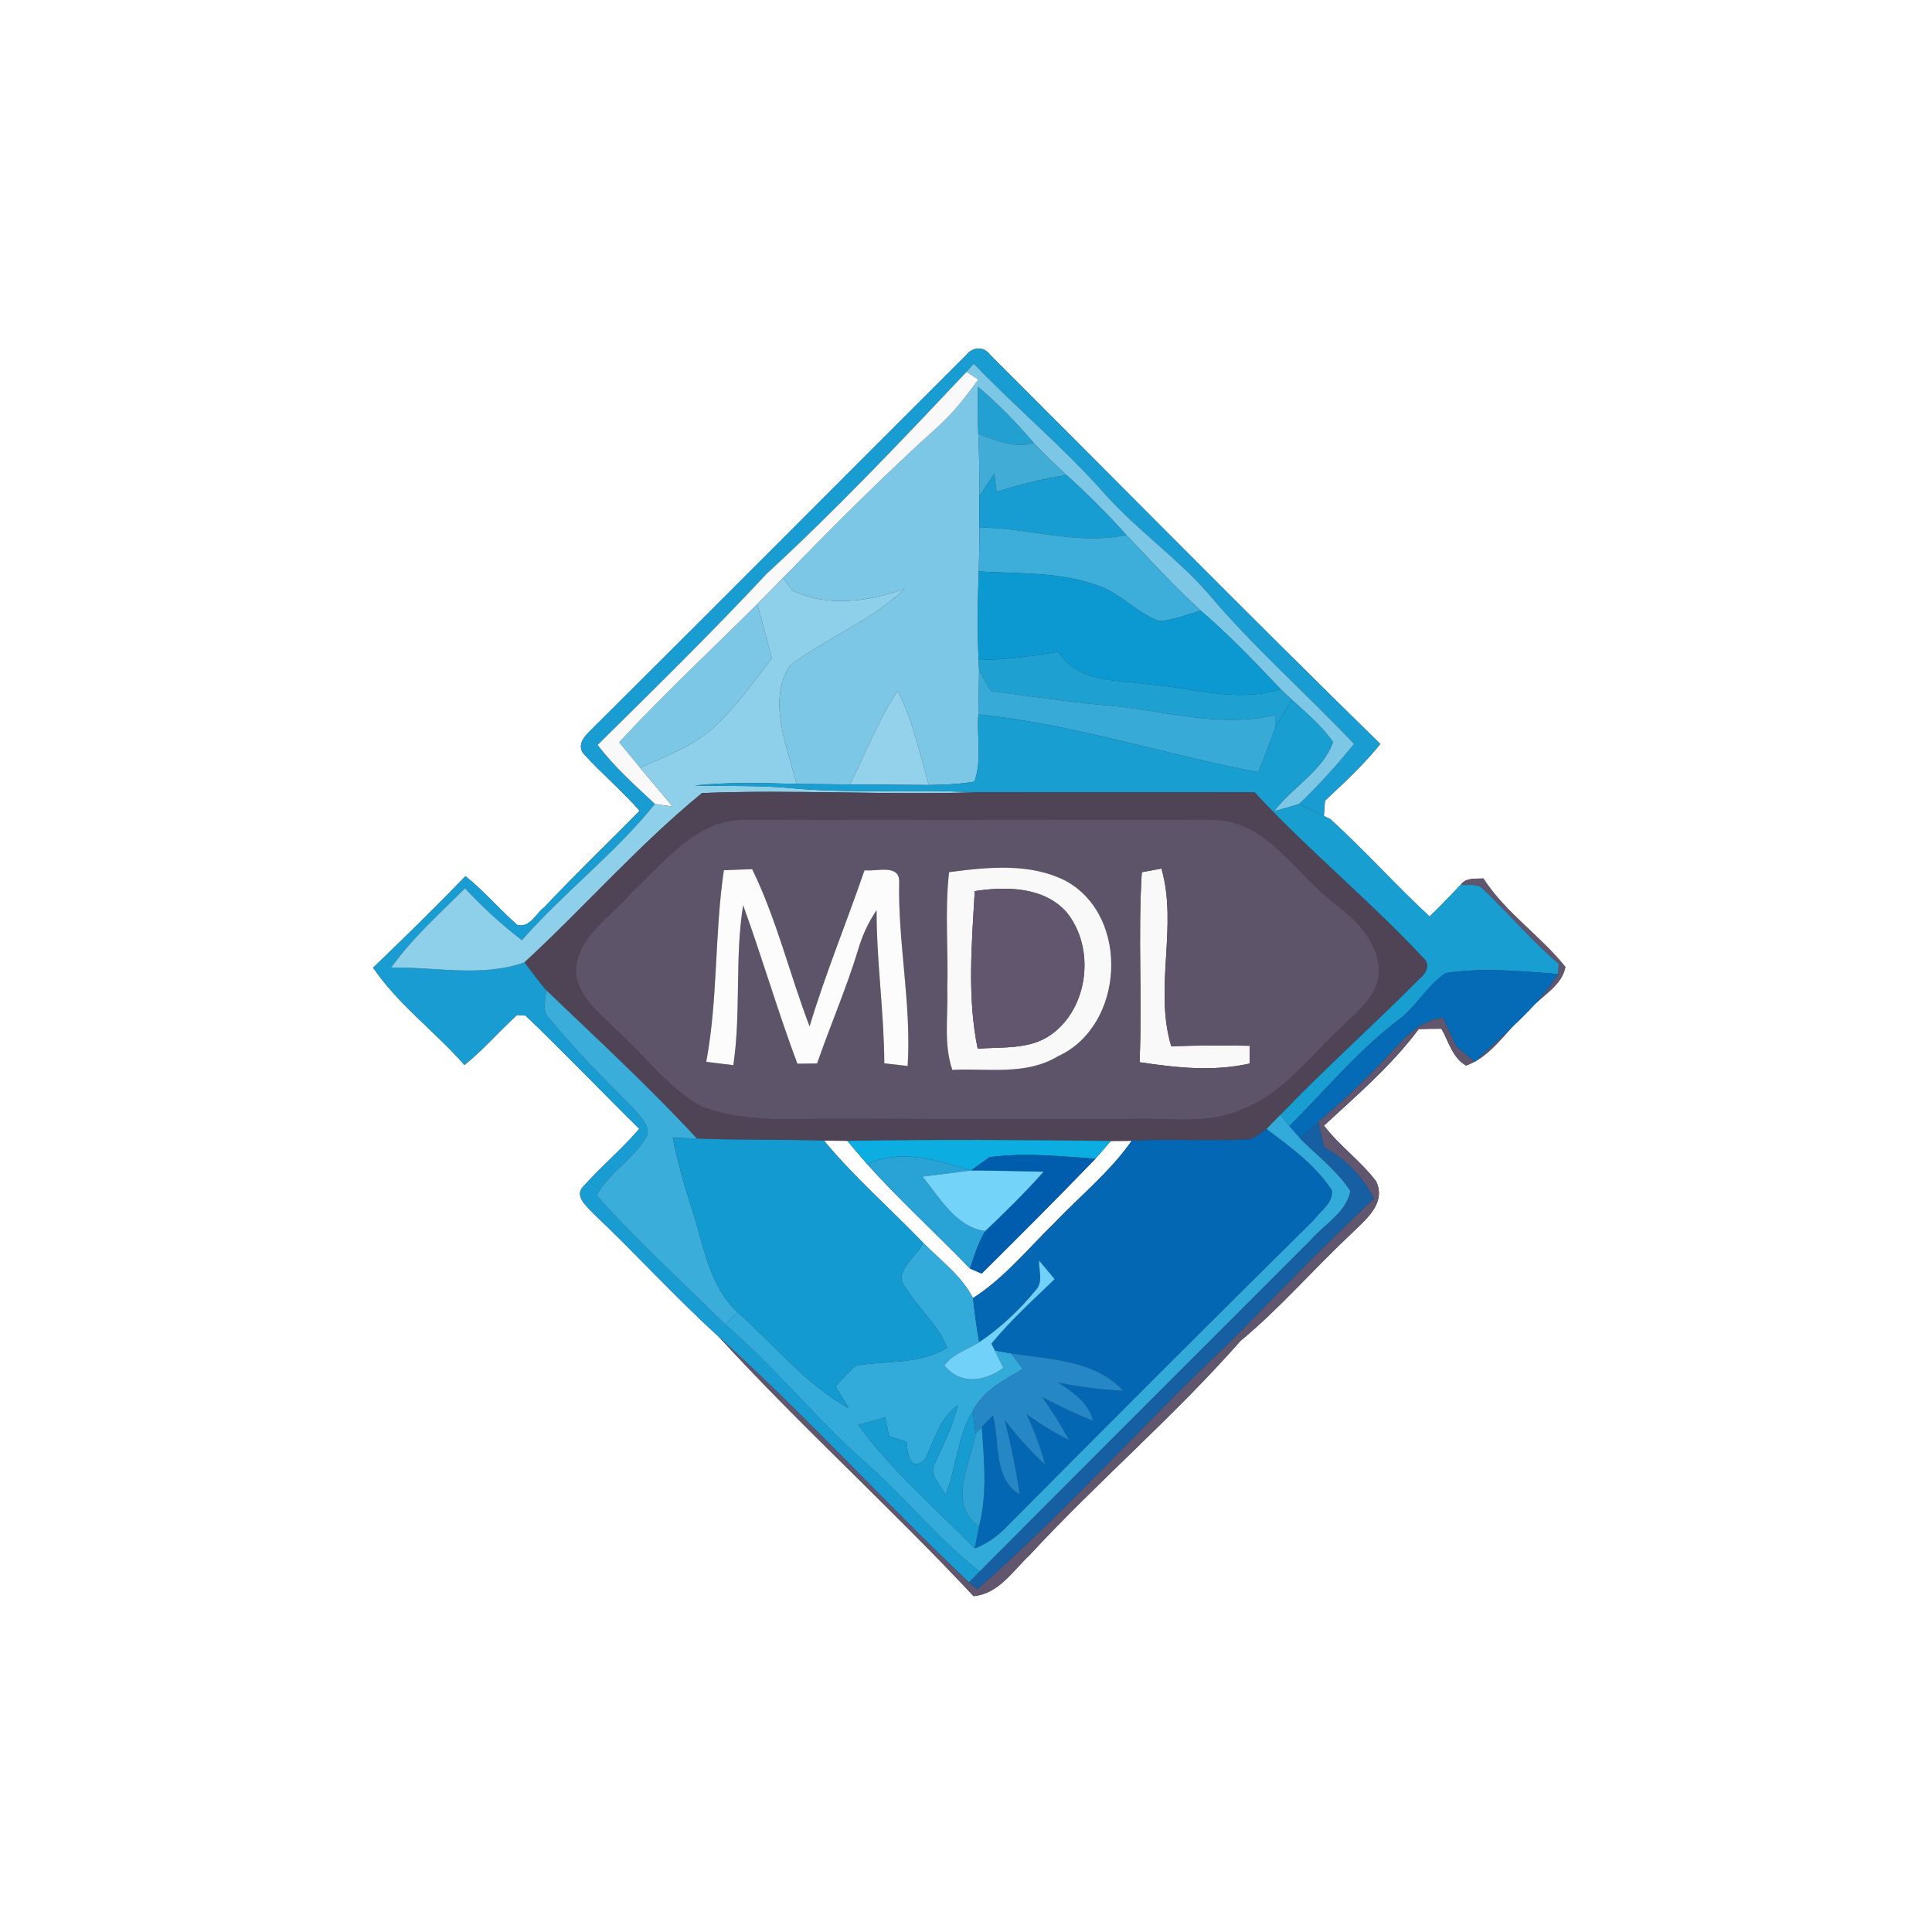 <?xml version="1.0" encoding="UTF-8" ?>
<!DOCTYPE svg PUBLIC "-//W3C//DTD SVG 1.1//EN" "http://www.w3.org/Graphics/SVG/1.1/DTD/svg11.dtd">
<svg width="250pt" height="250pt" viewBox="0 0 250 250" version="1.1" xmlns="http://www.w3.org/2000/svg">
<rect x="0" y="0" width="250" height="250" fill="#333333" stroke="none"/>
<g id="#ffffffff">
<path fill="#ffffff" opacity="1.00" d=" M 0.00 0.00 L 250.00 0.00 L 250.00 250.00 L 0.00 250.00 L 0.00 0.00 M 125.03 45.94 C 108.84 62.10 92.71 78.32 76.48 94.45 C 75.67 95.21 74.60 96.40 75.52 97.54 C 77.84 100.09 80.49 102.32 82.77 104.92 C 78.67 109.09 74.44 113.13 70.43 117.40 C 69.32 118.22 68.58 120.13 66.91 119.67 C 64.61 117.64 62.63 115.29 60.23 113.38 C 56.33 117.40 52.33 121.34 48.28 125.22 C 51.54 130.00 56.30 133.48 60.10 137.81 C 62.55 135.85 64.59 133.44 66.91 131.34 L 68.01 131.42 C 73.01 136.20 77.79 141.21 82.72 146.07 C 80.49 148.68 77.84 150.88 75.56 153.44 C 74.17 154.73 75.97 156.13 76.82 157.06 C 82.32 162.28 87.42 167.90 93.03 173.00 C 103.61 184.54 115.28 195.10 125.98 206.54 C 129.25 206.23 131.03 203.29 133.22 201.24 C 142.03 191.71 151.95 183.26 160.52 173.51 C 165.60 169.30 169.94 164.26 174.75 159.74 C 176.57 157.93 179.45 155.79 178.07 152.86 C 176.08 150.22 173.32 148.28 171.32 145.65 C 175.60 141.71 180.09 137.85 183.58 133.17 C 184.56 133.13 185.54 133.11 186.52 133.12 C 187.46 134.76 187.95 136.88 189.70 137.88 C 193.19 136.66 195.05 133.05 197.82 130.79 C 199.34 128.91 202.11 127.64 202.56 125.12 C 199.30 121.05 194.79 118.09 191.95 113.67 C 190.91 113.74 189.73 113.53 189.02 114.48 C 187.70 115.88 186.38 117.26 184.99 118.60 C 180.59 114.52 176.58 110.04 172.15 105.99 L 171.31 105.59 C 171.35 105.09 171.42 104.10 171.45 103.61 C 173.95 101.27 176.46 98.94 178.61 96.27 C 161.61 79.63 144.92 62.68 128.09 45.88 C 127.30 44.76 125.81 44.91 125.03 45.94 Z" />
<path fill="#ffffff" opacity="1.00" d=" M 106.62 147.60 C 107.37 147.60 108.88 147.61 109.64 147.62 C 110.50 148.64 111.36 149.67 112.24 150.67 C 116.46 155.37 121.14 159.61 125.52 164.15 C 125.90 164.31 126.65 164.63 127.03 164.80 C 131.98 159.89 136.91 154.96 141.75 149.94 C 142.42 149.18 143.08 148.42 143.73 147.64 C 144.41 147.64 145.76 147.62 146.44 147.62 C 143.63 151.65 139.76 154.75 136.40 158.29 C 132.99 161.61 129.95 165.38 125.91 167.97 C 124.41 165.07 121.71 163.11 119.46 160.82 C 115.20 156.40 110.55 152.33 106.62 147.60 Z" />
</g>
<g id="#189cd1ff">
<path fill="#189cd1" opacity="1.00" d=" M 125.03 45.94 C 125.81 44.91 127.30 44.76 128.09 45.88 C 144.92 62.68 161.61 79.63 178.61 96.27 C 176.46 98.94 173.95 101.27 171.45 103.61 C 171.42 104.10 171.35 105.09 171.31 105.59 C 170.24 105.07 169.17 104.55 168.10 104.03 C 170.65 101.61 173.00 98.99 175.21 96.26 C 168.98 89.68 162.13 83.69 156.29 76.74 C 152.23 72.12 147.13 68.57 143.03 63.99 C 137.73 57.97 131.54 52.84 126.00 47.06 C 125.77 47.32 125.31 47.85 125.08 48.11 C 116.67 57.02 108.24 65.94 99.21 74.24 C 92.13 81.83 84.72 89.10 77.34 96.39 C 79.48 99.23 82.17 101.61 84.75 104.03 C 79.58 110.45 72.96 115.48 67.53 121.66 C 64.89 119.63 62.43 117.38 60.17 114.94 C 56.87 118.26 53.34 121.38 50.61 125.22 C 56.33 125.08 62.37 126.51 67.88 124.52 C 68.79 125.73 69.70 126.95 70.67 128.12 C 70.68 129.33 70.00 130.81 71.09 131.76 C 74.37 135.85 78.10 139.54 81.79 143.25 C 82.66 144.30 83.97 145.33 83.80 146.85 C 82.15 149.89 78.87 151.64 77.20 154.67 C 82.40 160.57 88.30 165.84 93.86 171.40 C 100.47 177.05 105.85 183.94 112.43 189.62 C 117.35 194.06 121.53 199.28 126.78 203.35 C 126.43 203.71 125.74 204.41 125.39 204.77 C 114.42 194.37 104.23 183.14 93.03 173.00 C 87.42 167.90 82.32 162.28 76.82 157.06 C 75.97 156.13 74.17 154.73 75.56 153.44 C 77.84 150.88 80.49 148.68 82.72 146.07 C 77.79 141.21 73.01 136.20 68.01 131.42 L 66.91 131.34 C 64.59 133.44 62.55 135.85 60.10 137.81 C 56.30 133.48 51.54 130.00 48.28 125.22 C 52.33 121.34 56.33 117.40 60.23 113.38 C 62.63 115.29 64.61 117.64 66.91 119.67 C 68.58 120.13 69.32 118.22 70.43 117.40 C 74.44 113.13 78.67 109.09 82.77 104.92 C 80.49 102.32 77.84 100.09 75.52 97.54 C 74.60 96.40 75.67 95.21 76.48 94.45 C 92.71 78.32 108.84 62.10 125.03 45.94 Z" />
</g>
<g id="#7cc7e6ff">
<path fill="#7cc7e6" opacity="1.00" d=" M 125.08 48.11 C 125.31 47.85 125.77 47.32 126.00 47.06 C 131.54 52.84 137.73 57.97 143.03 63.99 C 147.13 68.57 152.23 72.12 156.29 76.74 C 162.13 83.69 168.98 89.68 175.21 96.26 C 173.00 98.99 170.65 101.61 168.10 104.03 C 167.03 104.38 165.94 104.67 164.86 104.98 C 167.21 101.85 171.16 99.77 172.49 96.03 C 171.03 93.90 169.02 92.25 167.14 90.52 C 166.65 90.08 166.18 89.63 165.72 89.18 C 162.39 85.67 159.05 82.17 155.38 79.02 C 152.00 75.94 148.92 72.55 145.76 69.24 C 143.32 66.52 140.73 63.93 138.02 61.48 C 136.56 60.13 135.12 58.76 133.76 57.32 C 131.55 54.72 129.17 52.26 126.56 50.06 C 126.50 52.09 126.51 54.12 126.59 56.14 C 126.71 58.83 126.75 61.53 126.73 64.22 C 126.73 65.56 126.74 66.91 126.74 68.25 C 126.74 70.15 126.71 72.05 126.65 73.95 C 126.51 77.76 126.46 81.58 126.63 85.40 C 126.64 85.73 126.67 86.40 126.69 86.73 C 126.68 88.63 126.62 90.54 126.60 92.45 C 126.39 95.32 127.08 98.38 126.09 101.14 C 124.14 101.48 122.15 101.55 120.18 101.58 C 119.00 97.46 118.10 93.22 116.15 89.37 C 113.66 93.19 112.00 97.45 109.98 101.51 C 107.67 101.49 105.37 101.47 103.07 101.44 C 101.88 96.62 99.26 90.78 102.18 86.18 C 106.90 82.51 112.71 80.40 117.07 76.18 C 112.36 77.83 107.25 78.62 102.56 76.43 C 102.25 76.02 101.64 75.19 101.33 74.77 C 107.82 68.09 114.40 61.49 121.32 55.25 C 123.35 53.45 125.00 51.29 126.59 49.11 C 126.21 48.86 125.46 48.36 125.08 48.11 Z" />
<path fill="#7cc7e6" opacity="1.00" d=" M 80.11 96.05 C 85.84 89.86 92.02 84.11 97.99 78.16 C 98.64 80.49 99.26 82.83 99.87 85.18 C 97.46 88.31 95.19 91.59 92.23 94.24 C 89.53 96.64 86.07 97.88 82.82 99.34 C 81.91 98.25 81.01 97.15 80.11 96.05 Z" />
</g>
<g id="#f9f9faff">
<path fill="#f9f9fa" opacity="1.00" d=" M 125.08 48.11 C 125.46 48.36 126.21 48.86 126.59 49.11 C 125.00 51.29 123.35 53.45 121.32 55.25 C 114.40 61.49 107.82 68.09 101.33 74.77 C 100.22 75.91 99.11 77.04 97.99 78.16 C 92.02 84.11 85.84 89.86 80.11 96.05 C 81.01 97.15 81.91 98.25 82.82 99.34 C 84.22 101.01 85.64 102.66 87.02 104.35 C 86.26 104.25 85.50 104.17 84.75 104.03 C 82.17 101.61 79.48 99.23 77.34 96.39 C 84.72 89.10 92.13 81.83 99.21 74.24 C 108.24 65.94 116.67 57.02 125.08 48.11 Z" />
<path fill="#f9f9fa" opacity="1.00" d=" M 147.75 112.86 C 148.38 112.74 149.65 112.51 150.29 112.39 C 152.44 119.84 149.30 127.92 151.56 135.39 C 154.94 135.26 158.32 135.27 161.70 135.32 C 161.71 135.90 161.71 137.05 161.71 137.62 C 156.99 138.69 152.18 138.16 147.46 137.45 C 147.82 129.26 147.23 121.04 147.75 112.86 Z" />
</g>
<g id="#23a0d2ff">
<path fill="#23a0d2" opacity="1.00" d=" M 126.59 56.14 C 126.51 54.12 126.50 52.09 126.56 50.06 C 129.17 52.26 131.55 54.72 133.76 57.32 C 131.28 58.07 128.88 56.98 126.59 56.14 Z" />
</g>
<g id="#41add7ff">
<path fill="#41add7" opacity="1.00" d=" M 126.59 56.14 C 128.88 56.98 131.28 58.07 133.76 57.32 C 135.12 58.76 136.56 60.13 138.02 61.48 C 134.94 61.96 131.90 62.68 128.95 63.67 C 128.88 63.07 128.73 61.87 128.66 61.26 C 128.02 62.25 127.37 63.23 126.73 64.22 C 126.75 61.53 126.71 58.83 126.59 56.14 Z" />
</g>
<g id="#179dd1ff">
<path fill="#179dd1" opacity="1.00" d=" M 126.73 64.22 C 127.37 63.23 128.02 62.25 128.66 61.26 C 128.73 61.87 128.88 63.07 128.95 63.67 C 131.90 62.68 134.94 61.96 138.02 61.48 C 140.73 63.93 143.32 66.52 145.76 69.24 C 139.41 70.56 133.11 68.31 126.74 68.25 C 126.74 66.91 126.73 65.56 126.73 64.22 Z" />
</g>
<g id="#3dadd9ff">
<path fill="#3dadd9" opacity="1.00" d=" M 126.74 68.25 C 133.11 68.31 139.41 70.56 145.76 69.24 C 148.92 72.55 152.00 75.94 155.38 79.02 C 153.60 79.55 151.85 80.24 149.99 80.37 C 147.17 79.36 145.13 76.90 142.31 75.87 C 137.32 73.97 131.89 74.25 126.65 73.95 C 126.71 72.05 126.74 70.15 126.74 68.25 Z" />
</g>
<g id="#0c98d0ff">
<path fill="#0c98d0" opacity="1.00" d=" M 126.65 73.95 C 131.89 74.25 137.32 73.97 142.31 75.87 C 145.13 76.90 147.17 79.36 149.99 80.37 C 151.85 80.24 153.60 79.55 155.38 79.02 C 159.05 82.17 162.39 85.67 165.72 89.18 C 160.00 91.01 154.15 88.94 148.40 88.53 C 144.36 87.97 139.37 88.30 136.96 84.32 C 133.55 84.93 130.10 85.38 126.63 85.40 C 126.46 81.58 126.51 77.76 126.65 73.95 Z" />
</g>
<g id="#8ecfe9ff">
<path fill="#8ecfe9" opacity="1.00" d=" M 97.99 78.16 C 99.11 77.04 100.22 75.91 101.33 74.77 C 101.64 75.19 102.25 76.02 102.56 76.43 C 107.25 78.62 112.36 77.83 117.07 76.18 C 112.71 80.40 106.90 82.51 102.18 86.18 C 99.26 90.78 101.88 96.62 103.07 101.44 C 98.67 101.31 94.26 101.19 89.87 101.64 C 93.87 101.75 97.89 101.61 101.88 101.94 C 109.94 102.75 118.05 102.06 126.12 102.53 C 114.37 102.89 102.59 102.16 90.85 102.62 C 82.66 109.30 75.66 117.36 67.88 124.52 C 62.37 126.51 56.33 125.08 50.61 125.22 C 53.34 121.38 56.87 118.26 60.17 114.94 C 62.43 117.38 64.89 119.63 67.53 121.66 C 72.96 115.48 79.58 110.45 84.75 104.03 C 85.50 104.17 86.26 104.25 87.02 104.35 C 85.64 102.66 84.22 101.01 82.82 99.34 C 86.07 97.88 89.53 96.64 92.23 94.24 C 95.19 91.59 97.46 88.31 99.87 85.18 C 99.26 82.83 98.64 80.49 97.99 78.16 Z" />
</g>
<g id="#1ea0d1ff">
<path fill="#1ea0d1" opacity="1.00" d=" M 126.63 85.40 C 130.10 85.38 133.55 84.93 136.96 84.32 C 139.37 88.30 144.36 87.97 148.40 88.53 C 154.15 88.94 160.00 91.01 165.72 89.18 C 166.18 89.63 166.65 90.08 167.14 90.52 C 166.42 91.74 165.70 92.96 165.02 94.21 C 165.02 93.79 165.00 92.94 164.99 92.52 C 157.67 94.27 150.36 91.85 143.06 91.26 C 138.09 90.81 133.16 90.06 128.22 89.42 C 127.69 88.53 127.18 87.63 126.69 86.73 C 126.67 86.40 126.64 85.73 126.63 85.40 Z" />
</g>
<g id="#37aad8ff">
<path fill="#37aad8" opacity="1.00" d=" M 126.69 86.73 C 127.18 87.63 127.69 88.53 128.22 89.42 C 133.16 90.06 138.09 90.81 143.06 91.26 C 150.36 91.85 157.67 94.27 164.99 92.52 C 165.00 92.94 165.02 93.79 165.02 94.21 C 164.31 96.12 163.57 98.02 162.84 99.92 C 150.72 97.66 138.90 93.69 126.60 92.45 C 126.62 90.54 126.68 88.63 126.69 86.73 Z" />
</g>
<g id="#94d2ebff">
<path fill="#94d2eb" opacity="1.00" d=" M 109.98 101.51 C 112.00 97.45 113.66 93.19 116.15 89.37 C 118.10 93.22 119.00 97.46 120.18 101.58 C 116.78 101.56 113.38 101.52 109.98 101.51 Z" />
</g>
<g id="#199ed2ff">
<path fill="#199ed2" opacity="1.00" d=" M 165.02 94.21 C 165.70 92.96 166.42 91.74 167.14 90.52 C 169.02 92.25 171.03 93.90 172.49 96.03 C 171.16 99.77 167.21 101.85 164.86 104.98 C 165.94 104.67 167.03 104.38 168.10 104.03 C 169.17 104.55 170.24 105.07 171.31 105.59 L 172.15 105.99 C 176.58 110.04 180.59 114.52 184.99 118.60 C 186.38 117.26 187.70 115.88 189.02 114.48 C 189.96 114.63 191.17 114.22 191.91 115.03 C 195.23 118.19 198.20 121.73 201.70 124.71 C 201.68 125.04 201.65 125.71 201.63 126.04 C 196.80 125.66 191.90 125.17 187.08 125.91 C 184.68 127.49 183.29 130.24 180.97 131.97 C 175.71 135.96 171.49 141.08 166.84 145.72 C 166.55 145.35 165.97 144.62 165.68 144.25 C 171.49 138.19 177.77 132.61 183.67 126.65 C 184.52 126.00 185.17 124.76 184.14 123.93 C 177.20 116.49 169.26 110.01 162.35 102.54 C 150.28 102.48 138.20 102.53 126.12 102.53 C 118.05 102.06 109.94 102.75 101.88 101.94 C 97.89 101.61 93.87 101.75 89.87 101.64 C 94.26 101.19 98.67 101.31 103.07 101.44 C 105.37 101.47 107.67 101.49 109.98 101.51 C 113.38 101.52 116.78 101.56 120.18 101.58 C 122.15 101.55 124.14 101.48 126.09 101.14 C 127.08 98.38 126.39 95.32 126.60 92.45 C 138.90 93.69 150.72 97.66 162.84 99.92 C 163.57 98.02 164.31 96.12 165.02 94.21 Z" />
</g>
<g id="#4f4455ff">
<path fill="#4f4455" opacity="1.00" d=" M 126.12 102.53 C 138.20 102.53 150.28 102.48 162.35 102.54 C 169.26 110.01 177.20 116.49 184.14 123.93 C 185.17 124.76 184.52 126.00 183.67 126.65 C 177.77 132.61 171.49 138.19 165.68 144.25 C 165.08 144.87 164.47 145.49 163.87 146.10 C 163.03 146.69 162.20 147.49 161.10 147.44 C 156.22 147.68 151.32 147.33 146.44 147.62 C 145.76 147.62 144.41 147.64 143.73 147.64 C 132.37 147.49 121.00 147.45 109.64 147.62 C 108.88 147.61 107.37 147.60 106.62 147.60 C 101.14 147.41 95.65 147.56 90.17 147.32 C 83.98 140.62 77.25 134.43 70.67 128.12 C 69.70 126.95 68.79 125.73 67.88 124.52 C 75.66 117.36 82.66 109.30 90.85 102.62 C 102.59 102.16 114.37 102.89 126.12 102.53 M 93.37 106.45 C 88.50 107.99 85.25 112.26 81.61 115.60 C 79.06 118.68 74.91 120.98 74.52 125.35 C 74.47 128.81 77.58 131.04 79.76 133.29 C 83.46 136.55 86.39 140.79 90.79 143.18 C 95.61 145.05 100.90 144.86 105.98 144.77 C 119.67 144.74 133.35 144.92 147.04 144.78 C 151.57 144.68 156.35 145.51 160.62 143.58 C 165.89 141.63 169.29 136.96 173.25 133.25 C 175.36 131.05 178.36 129.04 178.45 125.67 C 178.33 121.70 175.36 118.87 172.38 116.67 C 167.52 112.88 163.91 106.22 157.04 106.07 C 137.02 106.00 116.98 106.17 96.96 106.04 C 95.74 106.03 94.55 106.17 93.37 106.45 Z" />
</g>
<g id="#5e5469ff">
<path fill="#5e5469" opacity="1.00" d=" M 93.37 106.45 C 94.55 106.17 95.74 106.03 96.96 106.04 C 116.98 106.17 137.02 106.00 157.04 106.07 C 163.91 106.22 167.52 112.88 172.38 116.67 C 175.36 118.87 178.33 121.70 178.45 125.67 C 178.36 129.04 175.36 131.05 173.25 133.25 C 169.29 136.96 165.89 141.63 160.62 143.58 C 156.35 145.51 151.57 144.68 147.04 144.78 C 133.35 144.92 119.67 144.74 105.98 144.77 C 100.90 144.86 95.61 145.05 90.79 143.18 C 86.39 140.79 83.46 136.55 79.76 133.29 C 77.58 131.04 74.47 128.81 74.52 125.35 C 74.91 120.98 79.06 118.68 81.61 115.60 C 85.25 112.26 88.50 107.99 93.37 106.45 M 122.81 112.86 C 122.24 117.89 122.73 122.96 122.58 128.00 C 122.70 131.48 122.08 135.08 123.23 138.44 C 127.80 138.21 132.76 139.19 136.89 136.68 C 145.48 132.79 146.29 118.67 138.00 114.04 C 133.37 111.61 127.80 112.20 122.81 112.86 M 91.39 137.40 C 92.55 137.55 93.72 137.69 94.89 137.83 C 95.91 130.97 95.06 123.97 96.16 117.13 C 98.63 123.92 100.64 130.87 103.18 137.64 C 103.82 137.63 105.10 137.62 105.73 137.61 C 107.42 132.73 109.48 127.98 111.00 123.03 C 111.53 121.17 112.33 119.38 113.43 117.78 C 113.42 124.41 114.40 130.97 114.43 137.59 C 115.19 137.68 116.70 137.85 117.45 137.94 C 117.95 129.96 116.19 122.09 116.35 114.12 C 116.44 111.74 113.33 112.82 111.87 112.61 C 109.55 119.37 106.82 125.97 104.76 132.82 C 102.18 126.07 100.50 118.97 97.33 112.47 C 96.41 112.50 94.58 112.57 93.67 112.61 C 92.45 120.84 92.92 129.22 91.39 137.40 M 147.75 112.86 C 147.23 121.04 147.82 129.26 147.46 137.45 C 152.18 138.16 156.99 138.69 161.71 137.62 C 161.71 137.05 161.71 135.90 161.70 135.32 C 158.32 135.27 154.94 135.26 151.56 135.39 C 149.30 127.92 152.44 119.84 150.29 112.39 C 149.65 112.51 148.38 112.74 147.75 112.86 Z" />
</g>
<g id="#faf9faff">
<path fill="#faf9fa" opacity="1.00" d=" M 122.81 112.86 C 127.80 112.20 133.37 111.61 138.00 114.04 C 146.29 118.67 145.48 132.79 136.89 136.68 C 132.76 139.19 127.80 138.21 123.23 138.44 C 122.08 135.08 122.70 131.48 122.58 128.00 C 122.73 122.96 122.24 117.89 122.81 112.86 M 126.13 115.31 C 125.75 122.07 125.14 129.03 126.51 135.70 C 129.69 135.45 133.22 135.85 135.97 133.91 C 140.90 130.44 141.78 122.59 137.96 117.98 C 135.00 114.73 130.15 114.69 126.13 115.31 Z" />
</g>
<g id="#fcfcfcff">
<path fill="#fcfcfc" opacity="1.00" d=" M 91.39 137.40 C 92.92 129.22 92.45 120.84 93.67 112.61 C 94.58 112.57 96.41 112.50 97.33 112.47 C 100.50 118.97 102.18 126.07 104.76 132.82 C 106.82 125.97 109.55 119.37 111.87 112.61 C 113.33 112.82 116.44 111.74 116.35 114.12 C 116.19 122.09 117.95 129.96 117.45 137.94 C 116.70 137.85 115.19 137.68 114.43 137.59 C 114.40 130.97 113.42 124.41 113.43 117.78 C 112.33 119.38 111.53 121.17 111.00 123.03 C 109.48 127.98 107.42 132.73 105.73 137.61 C 105.10 137.62 103.82 137.63 103.18 137.64 C 100.64 130.87 98.63 123.92 96.16 117.13 C 95.06 123.97 95.91 130.97 94.89 137.83 C 93.72 137.69 92.55 137.55 91.39 137.40 Z" />
</g>
<g id="#61566dff">
<path fill="#61566d" opacity="1.00" d=" M 189.02 114.48 C 189.73 113.53 190.91 113.74 191.95 113.67 C 194.79 118.09 199.30 121.05 202.56 125.12 C 202.11 127.64 199.34 128.91 197.82 130.79 C 195.05 133.05 193.19 136.66 189.70 137.88 C 187.95 136.88 187.46 134.76 186.52 133.12 C 185.54 133.11 184.56 133.13 183.58 133.17 C 180.09 137.85 175.60 141.71 171.32 145.65 C 173.32 148.28 176.08 150.22 178.07 152.86 C 179.45 155.79 176.57 157.93 174.75 159.74 C 169.94 164.26 165.60 169.30 160.52 173.51 C 151.95 183.26 142.03 191.71 133.22 201.24 C 131.03 203.29 129.25 206.23 125.98 206.54 C 115.28 195.10 103.61 184.54 93.03 173.00 C 104.23 183.14 114.42 194.37 125.39 204.77 L 126.47 205.64 C 138.05 195.54 148.23 183.91 159.44 173.39 C 165.46 167.21 171.48 161.02 177.78 155.11 C 176.40 152.26 174.10 149.98 171.35 148.44 C 171.09 147.35 170.84 146.25 170.60 145.15 C 173.36 142.76 176.09 140.32 178.59 137.66 C 180.99 135.27 183.08 132.08 186.75 131.68 C 187.30 132.92 187.87 134.17 188.45 135.40 C 189.26 136.06 190.06 136.73 190.85 137.41 C 194.58 133.78 198.82 130.48 201.63 126.04 C 201.65 125.71 201.68 125.04 201.70 124.71 C 198.20 121.73 195.23 118.19 191.91 115.03 C 191.17 114.22 189.96 114.63 189.02 114.48 Z" />
<path fill="#61566d" opacity="1.00" d=" M 126.13 115.31 C 130.15 114.69 135.00 114.73 137.96 117.98 C 141.78 122.59 140.90 130.44 135.97 133.91 C 133.22 135.85 129.69 135.45 126.51 135.70 C 125.14 129.03 125.75 122.07 126.13 115.31 Z" />
</g>
<g id="#066bb6ff">
<path fill="#066bb6" opacity="1.00" d=" M 180.97 131.97 C 183.29 130.24 184.68 127.49 187.08 125.91 C 191.90 125.17 196.80 125.66 201.63 126.04 C 198.82 130.48 194.58 133.78 190.85 137.41 C 190.06 136.73 189.26 136.06 188.45 135.40 C 187.87 134.17 187.30 132.92 186.75 131.68 C 183.08 132.08 180.99 135.27 178.59 137.66 C 176.09 140.32 173.36 142.76 170.60 145.15 C 169.80 145.87 169.01 146.59 168.24 147.32 C 167.89 146.92 167.19 146.12 166.84 145.72 C 171.49 141.08 175.71 135.96 180.97 131.97 Z" />
</g>
<g id="#3aaddbff">
<path fill="#3aaddb" opacity="1.00" d=" M 71.09 131.76 C 70.00 130.81 70.68 129.33 70.67 128.12 C 77.25 134.43 83.98 140.62 90.17 147.32 C 89.39 147.30 87.83 147.25 87.05 147.23 C 87.68 150.33 88.53 153.38 89.51 156.38 C 91.04 161.02 91.69 166.28 95.43 169.80 C 95.03 170.20 94.25 171.00 93.86 171.40 C 88.30 165.84 82.40 160.57 77.20 154.67 C 78.87 151.64 82.15 149.89 83.80 146.85 C 83.97 145.33 82.66 144.30 81.79 143.25 C 78.10 139.54 74.37 135.85 71.09 131.76 Z" />
</g>
<g id="#32abdaff">
<path fill="#32abda" opacity="1.00" d=" M 163.87 146.10 C 164.47 145.49 165.08 144.87 165.68 144.25 C 165.97 144.62 166.55 145.35 166.84 145.72 C 167.19 146.12 167.89 146.92 168.24 147.32 C 170.46 149.53 173.02 151.46 174.75 154.12 C 174.21 156.93 171.32 158.47 169.56 160.52 C 155.30 174.79 141.02 189.05 126.78 203.35 C 121.53 199.28 117.35 194.06 112.43 189.62 C 105.85 183.94 100.47 177.05 93.86 171.40 C 94.25 171.00 95.03 170.20 95.43 169.80 C 100.19 173.96 104.21 179.13 109.82 182.22 C 109.25 181.27 108.69 180.33 108.12 179.39 C 108.97 178.46 109.80 177.51 110.77 176.71 C 114.70 176.02 118.99 176.62 122.55 174.40 C 121.43 171.43 118.85 169.37 117.24 166.69 C 115.32 164.63 118.66 162.65 119.46 160.82 C 121.71 163.11 124.41 165.07 125.91 167.97 C 126.12 169.88 126.36 171.79 126.71 173.68 C 125.18 174.63 123.30 175.18 122.19 176.68 C 124.28 179.26 127.41 178.78 129.83 177.01 C 129.56 176.44 129.01 175.32 128.73 174.75 C 129.26 174.85 130.31 175.04 130.83 175.13 C 131.21 175.64 131.98 176.64 132.36 177.15 C 129.94 178.58 127.21 179.93 125.89 182.57 C 123.84 185.88 123.80 189.91 122.33 193.46 C 121.77 192.15 119.99 190.73 121.04 189.22 C 122.15 186.82 123.32 184.42 123.94 181.83 C 121.54 183.51 120.91 186.43 119.66 188.89 C 117.69 190.62 117.47 187.98 117.30 186.56 C 116.55 186.32 115.80 186.07 115.05 185.84 C 114.92 185.23 114.67 184.02 114.55 183.41 C 113.38 183.74 112.21 184.06 111.05 184.39 C 115.40 190.30 120.99 195.16 126.13 200.35 C 127.77 199.73 129.19 198.69 130.38 197.42 C 143.53 184.20 156.69 171.00 169.96 157.90 C 170.83 156.70 172.54 155.66 172.33 154.02 C 170.19 150.74 166.96 148.41 163.87 146.10 Z" />
</g>
<g id="#155fa2ff">
<path fill="#155fa2" opacity="1.00" d=" M 168.24 147.32 C 169.01 146.59 169.80 145.87 170.60 145.15 C 170.84 146.25 171.09 147.35 171.35 148.44 C 174.10 149.98 176.40 152.26 177.78 155.11 C 171.48 161.02 165.46 167.21 159.44 173.39 C 148.23 183.91 138.05 195.54 126.47 205.64 L 125.39 204.77 C 125.74 204.41 126.43 203.71 126.78 203.35 C 141.02 189.05 155.30 174.79 169.56 160.52 C 171.32 158.47 174.21 156.93 174.75 154.12 C 173.02 151.46 170.46 149.53 168.24 147.32 Z" />
</g>
<g id="#0467b3ff">
<path fill="#0467b3" opacity="1.00" d=" M 161.10 147.44 C 162.20 147.49 163.03 146.69 163.87 146.10 C 166.96 148.41 170.19 150.74 172.33 154.02 C 172.54 155.66 170.83 156.70 169.96 157.90 C 156.69 171.00 143.53 184.20 130.38 197.42 C 129.19 198.69 127.77 199.73 126.13 200.35 C 126.31 199.41 126.50 198.47 126.68 197.54 C 127.77 193.32 127.35 188.95 127.04 184.66 C 127.52 184.16 128.00 183.66 128.49 183.17 C 129.40 186.55 128.48 191.32 131.94 193.38 C 131.50 190.13 130.80 186.93 130.02 183.76 C 131.60 185.83 133.34 187.79 135.26 189.55 C 134.64 187.30 133.84 185.11 132.85 183.00 C 134.59 184.27 136.43 185.40 138.36 186.37 C 137.32 184.44 136.15 182.59 134.89 180.81 C 137.03 181.93 139.21 182.97 141.45 183.87 C 140.89 181.49 138.83 180.17 136.94 178.90 C 139.70 179.47 142.51 179.84 145.34 179.96 C 141.70 175.98 135.80 175.90 130.83 175.13 C 130.31 175.04 129.26 174.85 128.73 174.75 L 128.29 173.86 C 130.77 170.85 133.67 168.22 136.47 165.52 C 135.80 164.72 135.13 163.92 134.46 163.12 C 134.40 164.38 135.03 165.92 134.02 166.96 C 131.90 169.51 129.47 171.83 126.71 173.68 C 126.36 171.79 126.12 169.88 125.91 167.97 C 129.95 165.38 132.99 161.61 136.40 158.29 C 139.76 154.75 143.63 151.65 146.44 147.62 C 151.32 147.33 156.22 147.68 161.10 147.44 Z" />
</g>
<g id="#139ad0ff">
<path fill="#139ad0" opacity="1.00" d=" M 87.05 147.23 C 87.83 147.25 89.39 147.30 90.17 147.32 C 95.65 147.56 101.14 147.41 106.62 147.60 C 110.55 152.33 115.20 156.40 119.46 160.82 C 118.66 162.65 115.32 164.63 117.24 166.69 C 118.85 169.37 121.43 171.43 122.55 174.40 C 118.99 176.62 114.70 176.02 110.77 176.71 C 109.80 177.51 108.97 178.46 108.12 179.39 C 108.69 180.33 109.25 181.27 109.82 182.22 C 104.21 179.13 100.19 173.96 95.43 169.80 C 91.69 166.28 91.04 161.02 89.51 156.38 C 88.53 153.38 87.68 150.33 87.05 147.23 Z" />
</g>
<g id="#0cade1ff">
<path fill="#0cade1" opacity="1.00" d=" M 109.64 147.62 C 121.00 147.45 132.37 147.49 143.73 147.64 C 143.08 148.42 142.42 149.18 141.75 149.94 C 137.20 149.62 132.60 149.13 128.05 149.74 C 127.45 150.17 126.24 151.03 125.63 151.46 C 121.32 150.17 116.59 148.55 112.24 150.67 C 111.36 149.67 110.50 148.64 109.64 147.62 Z" />
</g>
<g id="#29a2d6ff">
<path fill="#29a2d6" opacity="1.00" d=" M 112.24 150.67 C 116.59 148.55 121.32 150.17 125.63 151.46 C 123.54 151.72 121.45 152.01 119.36 152.25 C 121.61 154.96 123.67 158.78 127.49 159.30 C 126.58 160.81 126.07 162.49 125.52 164.15 C 121.14 159.61 116.46 155.37 112.24 150.67 Z" />
</g>
<g id="#005daeff">
<path fill="#005dae" opacity="1.00" d=" M 125.63 151.46 C 126.24 151.03 127.45 150.17 128.05 149.74 C 132.60 149.13 137.20 149.62 141.75 149.94 C 136.91 154.96 131.98 159.89 127.03 164.80 C 126.65 164.63 125.90 164.31 125.52 164.15 C 126.07 162.49 126.58 160.81 127.49 159.30 C 130.09 156.83 132.65 154.31 135.04 151.62 C 131.90 151.56 128.77 151.48 125.63 151.46 Z" />
</g>
<g id="#73d3f9ff">
<path fill="#73d3f9" opacity="1.00" d=" M 125.63 151.46 C 128.77 151.48 131.90 151.56 135.04 151.62 C 132.65 154.31 130.09 156.83 127.49 159.30 C 123.67 158.78 121.61 154.96 119.36 152.25 C 121.45 152.01 123.54 151.72 125.63 151.46 Z" />
</g>
<g id="#71d1f8ff">
<path fill="#71d1f8" opacity="1.00" d=" M 134.46 163.12 C 135.13 163.92 135.80 164.72 136.47 165.52 C 133.67 168.22 130.77 170.85 128.29 173.86 L 128.73 174.75 C 129.01 175.32 129.56 176.44 129.83 177.01 C 127.41 178.78 124.28 179.26 122.19 176.68 C 123.30 175.18 125.18 174.63 126.71 173.68 C 129.47 171.83 131.90 169.51 134.02 166.96 C 135.03 165.92 134.40 164.38 134.46 163.12 Z" />
</g>
<g id="#2687c6ff">
<path fill="#2687c6" opacity="1.00" d=" M 130.83 175.13 C 135.80 175.90 141.70 175.98 145.34 179.96 C 142.51 179.84 139.70 179.47 136.94 178.90 C 138.83 180.17 140.89 181.49 141.45 183.87 C 139.21 182.97 137.03 181.93 134.89 180.81 C 136.15 182.59 137.32 184.44 138.36 186.37 C 136.43 185.40 134.59 184.27 132.85 183.00 C 133.84 185.11 134.64 187.30 135.26 189.55 C 133.34 187.79 131.60 185.83 130.02 183.76 C 130.80 186.93 131.50 190.13 131.94 193.38 C 128.48 191.32 129.40 186.55 128.49 183.17 C 128.00 183.66 127.52 184.16 127.04 184.66 L 126.23 185.54 C 126.15 184.80 125.98 183.31 125.89 182.57 C 127.21 179.93 129.94 178.58 132.36 177.15 C 131.98 176.64 131.21 175.64 130.83 175.13 Z" />
</g>
<g id="#179cd1ff">
<path fill="#179cd1" opacity="1.00" d=" M 119.66 188.89 C 120.91 186.43 121.54 183.51 123.94 181.83 C 123.32 184.42 122.15 186.82 121.04 189.22 C 119.99 190.73 121.77 192.15 122.33 193.46 C 123.80 189.91 123.84 185.88 125.89 182.57 C 125.98 183.31 126.15 184.80 126.23 185.54 C 125.59 189.48 122.51 194.53 126.68 197.54 C 126.50 198.47 126.31 199.41 126.13 200.35 C 120.99 195.16 115.40 190.30 111.05 184.39 C 112.21 184.06 113.38 183.74 114.55 183.41 C 114.67 184.02 114.92 185.23 115.05 185.84 C 115.80 186.07 116.55 186.32 117.30 186.56 C 117.47 187.98 117.69 190.62 119.66 188.89 Z" />
</g>
<g id="#30a3d5ff">
<path fill="#30a3d5" opacity="1.00" d=" M 126.23 185.54 L 127.04 184.66 C 127.35 188.95 127.77 193.32 126.68 197.54 C 122.51 194.53 125.59 189.48 126.23 185.54 Z" />
</g>
</svg>
